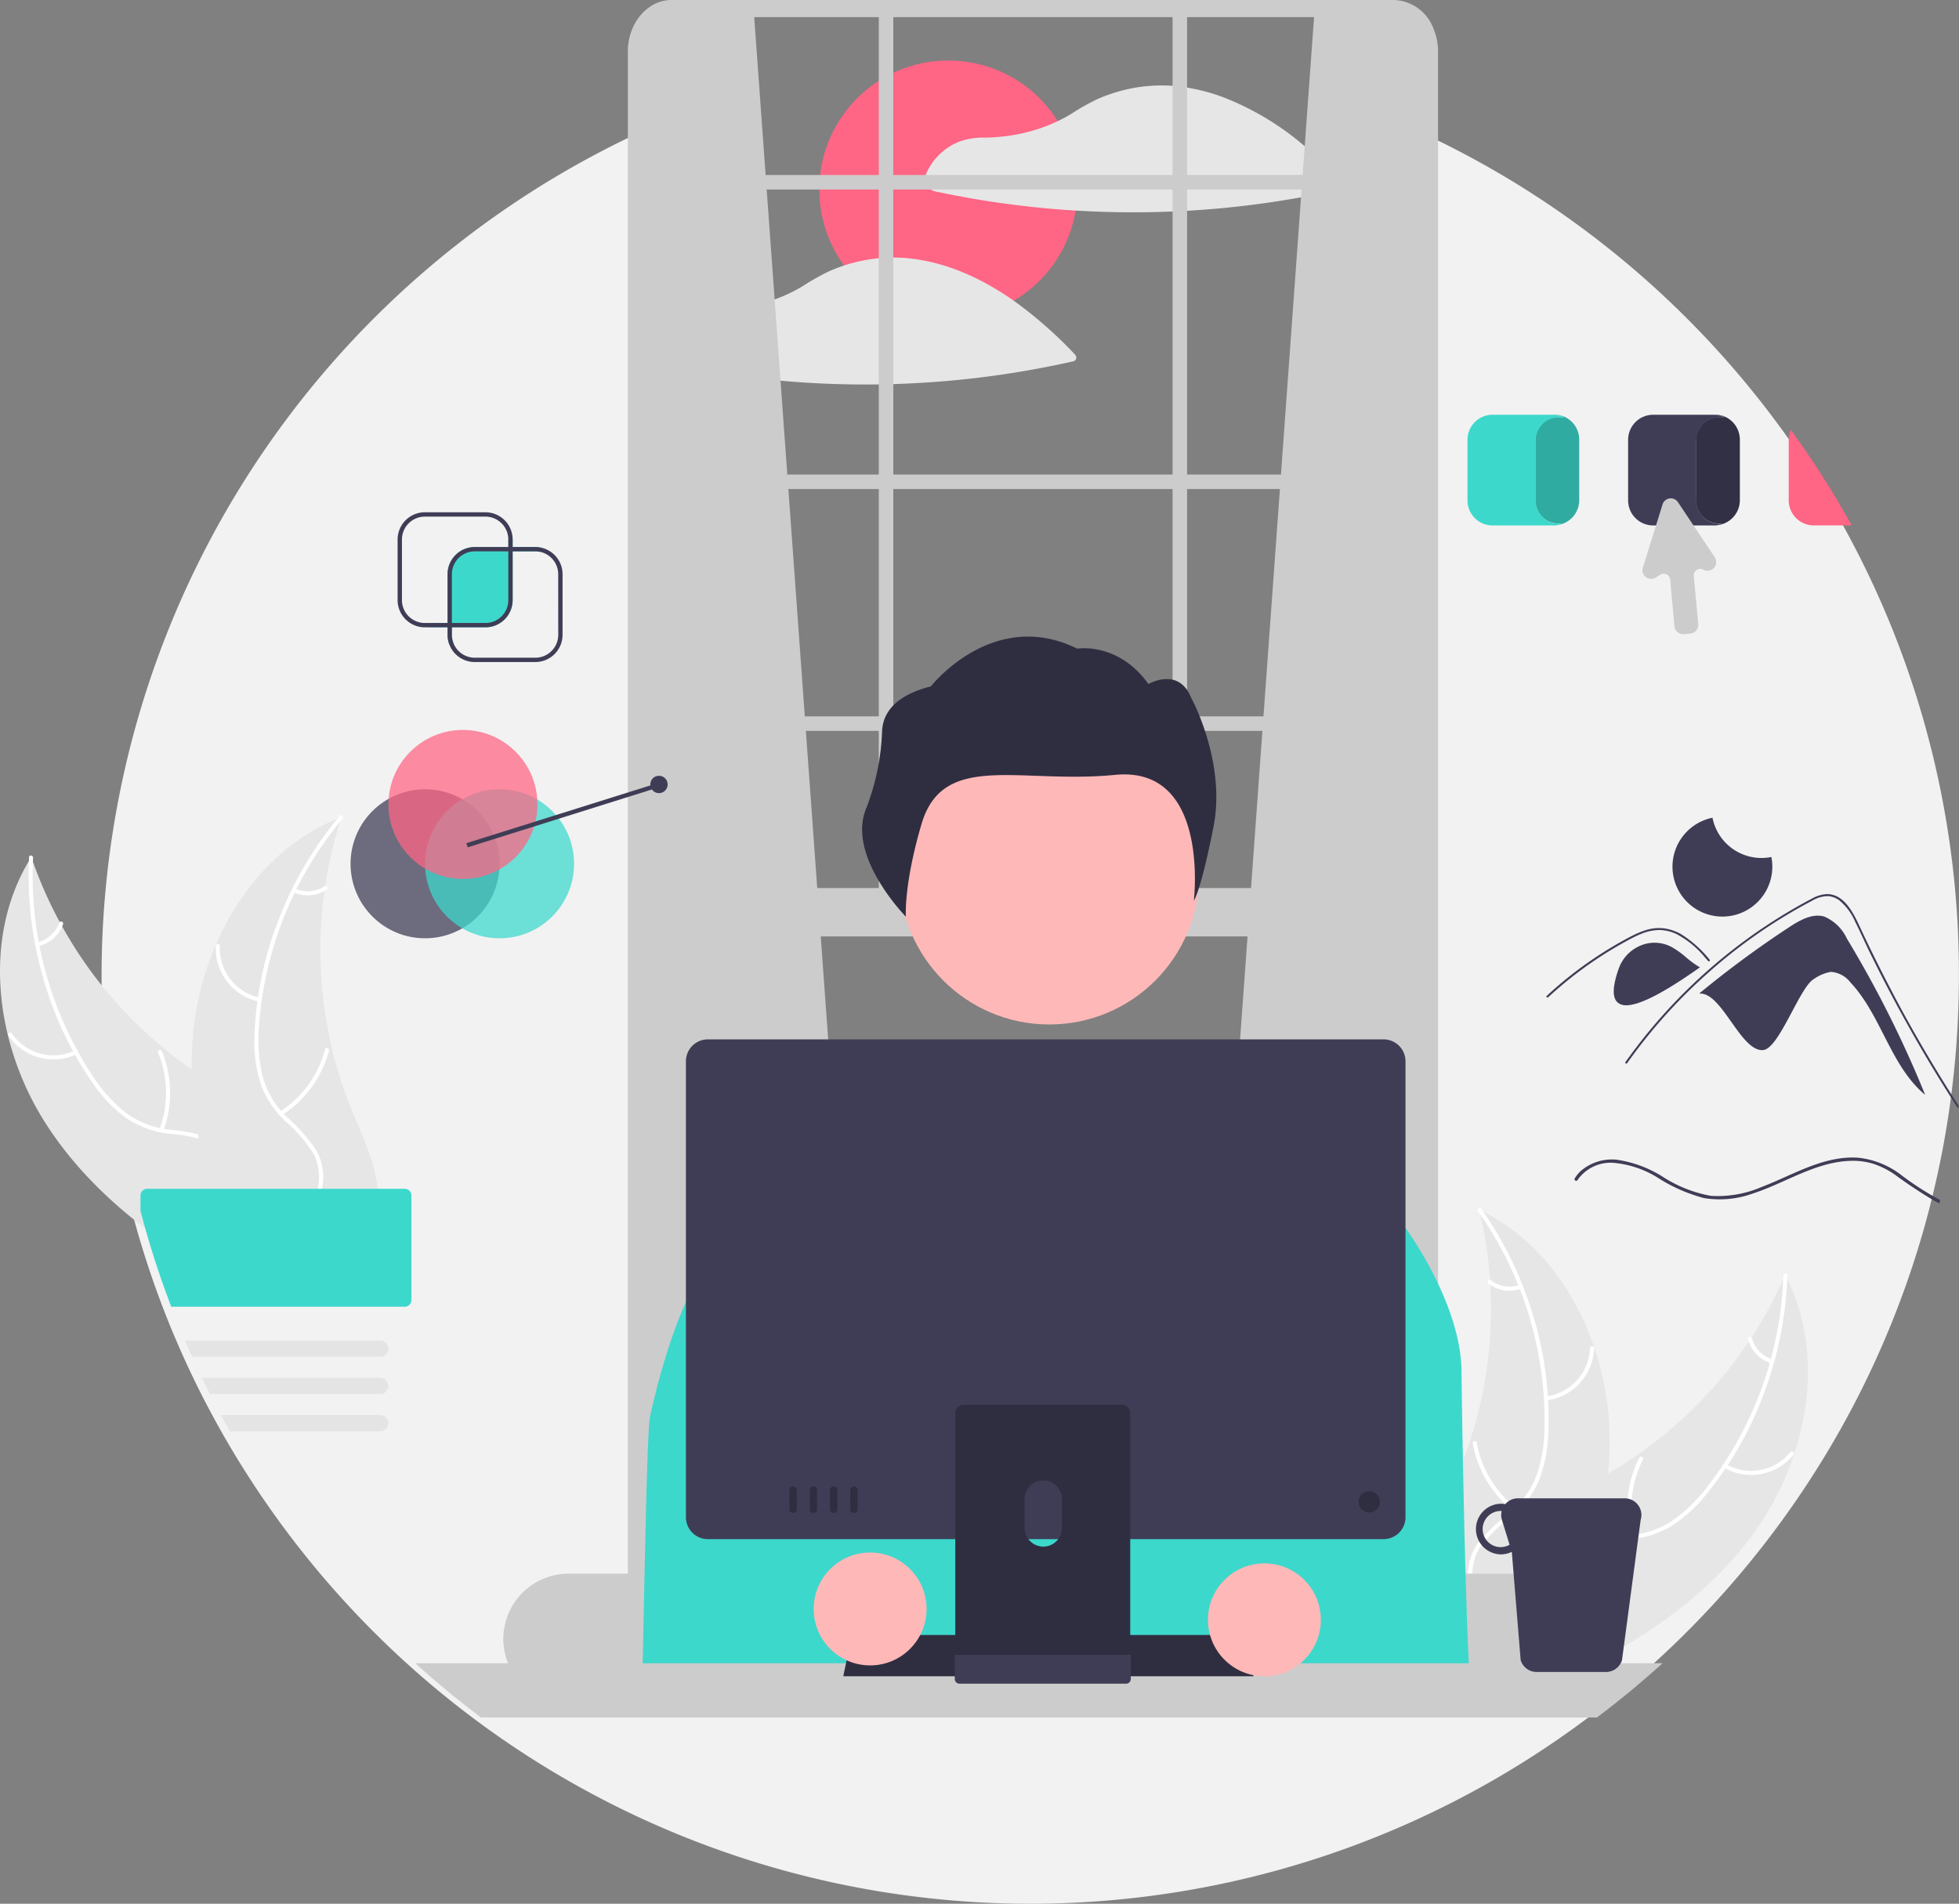 <svg id="undraw_Designer_re_5v95" xmlns="http://www.w3.org/2000/svg" width="213.112" height="207.118" viewBox="0 0 213.112 207.118">
  <rect x="0" y="0" width="213.112" height="207.118" fill="#808080" stroke="none"/>
  <path id="パス_136" data-name="パス 136" d="M428.928,150.732a100.851,100.851,0,0,0-6.628-10.4q-2.543-3.5-5.374-6.772h0a101.57,101.57,0,0,0-11.11-11q-1.222-1.038-2.477-2.033A100.912,100.912,0,0,0,378.463,106l.079,13.067.856,148.959H305.233l-4.171-148.678.311-12.859A101.179,101.179,0,0,0,242.766,225.3a99.383,99.383,0,0,0,3.351,10.44q.708,1.859,1.495,3.686c.253.593.51,1.181.777,1.766.342.765.7,1.528,1.065,2.281q.425.889.874,1.766.577,1.151,1.193,2.283c.316.593.642,1.181.973,1.766a101.443,101.443,0,0,0,20.173,25.231q3.432,3.113,7.143,5.9a101.049,101.049,0,0,0,121.406,0q2.019-1.516,3.955-3.133,1.286-1.07,2.529-2.18c.22-.2.439-.392.656-.59a101.454,101.454,0,0,0,18.9-23.049,99.139,99.139,0,0,0,5.119-9.719q.606-1.318,1.174-2.659a99.641,99.641,0,0,0,4.387-12.607q.273-1,.527-2v0c.028-.116.059-.234.087-.349.175-.7.342-1.412.5-2.12v0q.779-3.425,1.315-6.933c.045-.3.09-.6.132-.9.016-.109.033-.217.045-.326v0q.383-2.71.621-5.459.368-4.318.371-8.735A100.566,100.566,0,0,0,428.928,150.732Z" transform="translate(-228.43 -93.566)" fill="#f2f2f2"/>
  <path id="パス_137" data-name="パス 137" d="M836.741,611.033c5.98-8.08,8.28-19.461,3.628-28.372a46.313,46.313,0,0,1-21.927,23.028c-3.785,1.856-8.189,3.526-9.941,7.36a10.353,10.353,0,0,0-.006,7.675,30.747,30.747,0,0,0,3.842,6.842l.078.65C821.7,624.366,830.761,619.113,836.741,611.033Z" transform="translate(-646.165 -443.959)" fill="#e6e6e6"/>
  <path id="パス_138" data-name="パス 138" d="M853.426,582.285a39.586,39.586,0,0,1-8.235,22.921,17.046,17.046,0,0,1-3.821,3.732,9.777,9.777,0,0,1-4.888,1.608,20.234,20.234,0,0,0-4.867.556,5.987,5.987,0,0,0-3.582,3.338,15.556,15.556,0,0,0-1.049,6.1c-.059,2.3-.084,4.689-1.169,6.779-.131.253.269.442.4.189,1.887-3.637.662-7.889,1.786-11.713a6.063,6.063,0,0,1,3.371-4.135A15.7,15.7,0,0,1,836.3,611a10.434,10.434,0,0,0,4.838-1.394,15.757,15.757,0,0,0,3.95-3.571,38.4,38.4,0,0,0,6.016-10.387,40.286,40.286,0,0,0,2.758-13.4C853.876,581.962,853.435,582,853.426,582.285Z" transform="translate(-659.42 -443.511)" fill="#fff"/>
  <path id="パス_139" data-name="パス 139" d="M905.361,656.939a5.939,5.939,0,0,0,7.564-1.389c.18-.221-.156-.511-.336-.289a5.5,5.5,0,0,1-7.039,1.277C905.3,656.4,905.116,656.8,905.361,656.939Z" transform="translate(-717.828 -497.268)" fill="#fff"/>
  <path id="パス_140" data-name="パス 140" d="M866.9,665.91a11.446,11.446,0,0,1,.844-8.3c.13-.254-.27-.443-.4-.19a11.907,11.907,0,0,0-.86,8.638C866.559,666.334,866.976,666.184,866.9,665.91Z" transform="translate(-689.006 -498.826)" fill="#fff"/>
  <path id="パス_141" data-name="パス 141" d="M918.2,610.484a3.362,3.362,0,0,1-2.2-2.314c-.074-.276-.491-.125-.417.149a3.767,3.767,0,0,0,2.424,2.565.229.229,0,0,0,.295-.105A.223.223,0,0,0,918.2,610.484Z" transform="translate(-725.426 -462.603)" fill="#fff"/>
  <path id="パス_142" data-name="パス 142" d="M784.848,555.891c.041.174.082.347.121.523a44.276,44.276,0,0,1,1.052,7.1c.015.185.028.372.038.557a46.673,46.673,0,0,1-2.227,17.039,45.33,45.33,0,0,1-2.631,6.364c-1.433,2.833-3.211,5.791-3.613,8.843a7.78,7.78,0,0,0-.077.959l11.869,11.3c.04.012.077.027.117.039l.453.473c.061-.1.122-.209.183-.311.036-.059.069-.121.1-.18.023-.04.046-.081.068-.115.008-.013.015-.027.02-.037.023-.035.04-.07.061-.1q.514-.9,1.016-1.8s0,0,0-.008A66.647,66.647,0,0,0,797.5,592c.041-.152.085-.306.121-.463a43.256,43.256,0,0,0,1.25-6.947,38.226,38.226,0,0,0,.164-3.865,31.8,31.8,0,0,0-1.653-9.8c-2.117-6.3-6.226-11.854-12.083-14.813C785.148,556.038,785,555.964,784.848,555.891Z" transform="translate(-623.931 -424.281)" fill="#e6e6e6"/>
  <path id="パス_143" data-name="パス 143" d="M801.723,555.5a39.586,39.586,0,0,1,7.225,23.259,17.048,17.048,0,0,1-.8,5.28,9.778,9.778,0,0,1-2.935,4.227,20.234,20.234,0,0,0-3.551,3.374,5.987,5.987,0,0,0-.85,4.822,15.553,15.553,0,0,0,2.835,5.5c1.337,1.871,2.756,3.794,3.148,6.116.048.281.481.191.434-.09-.683-4.04-4.222-6.7-5.625-10.427a6.063,6.063,0,0,1,.2-5.332,15.7,15.7,0,0,1,3.539-3.494,10.433,10.433,0,0,0,3.024-4.026,15.762,15.762,0,0,0,1-5.23,38.408,38.408,0,0,0-1.45-11.915,40.287,40.287,0,0,0-5.867-12.363C801.888,554.971,801.56,555.269,801.723,555.5Z" transform="translate(-640.923 -423.713)" fill="#fff"/>
  <path id="パス_144" data-name="パス 144" d="M832.022,617.9a5.939,5.939,0,0,0,5.2-5.663c.01-.285-.432-.314-.442-.029a5.5,5.5,0,0,1-4.851,5.258C831.65,617.5,831.741,617.937,832.022,617.9Z" transform="translate(-663.809 -465.534)" fill="#fff"/>
  <path id="パス_145" data-name="パス 145" d="M807.331,658.231a11.447,11.447,0,0,1-4.323-7.135c-.049-.281-.482-.191-.434.09a11.907,11.907,0,0,0,4.514,7.415C807.315,658.775,807.557,658.4,807.331,658.231Z" transform="translate(-642.351 -494.139)" fill="#fff"/>
  <path id="パス_146" data-name="パス 146" d="M812.112,585.209a3.362,3.362,0,0,1-3.146-.525c-.225-.176-.467.2-.243.37a3.767,3.767,0,0,0,3.479.589.229.229,0,0,0,.172-.262A.223.223,0,0,0,812.112,585.209Z" transform="translate(-646.808 -445.412)" fill="#fff"/>
  <path id="パス_147" data-name="パス 147" d="M202.48,439.648c-5.3-8.539-6.671-20.07-1.31-28.573a46.314,46.314,0,0,0,19.983,24.734c3.622,2.157,7.875,4.18,9.31,8.144a10.353,10.353,0,0,1-.618,7.651,30.748,30.748,0,0,1-4.385,6.507l-.13.642C216.388,454.16,207.784,448.187,202.48,439.648Z" transform="translate(-197.764 -317.828)" fill="#e6e6e6"/>
  <path id="パス_148" data-name="パス 148" d="M210,410.7a39.586,39.586,0,0,0,6.345,23.515,17.047,17.047,0,0,0,3.505,4.03,9.778,9.778,0,0,0,4.741,2,20.238,20.238,0,0,1,4.805.95,5.987,5.987,0,0,1,3.3,3.618,15.554,15.554,0,0,1,.55,6.165c-.128,2.3-.3,4.68.614,6.852.11.263-.3.419-.415.156-1.585-3.778-.018-7.917-.829-11.819a6.063,6.063,0,0,0-3.024-4.4,15.7,15.7,0,0,0-4.86-1.057,10.433,10.433,0,0,1-4.709-1.782,15.761,15.761,0,0,1-3.647-3.881,38.406,38.406,0,0,1-5.152-10.841,40.288,40.288,0,0,1-1.66-13.583c.014-.284.451-.208.437.074Z" transform="translate(-206.401 -317.368)" fill="#fff"/>
  <path id="パス_149" data-name="パス 149" d="M208.568,485.487a5.939,5.939,0,0,1-7.426-2c-.161-.235.2-.5.358-.261a5.5,5.5,0,0,0,6.912,1.845C208.668,484.95,208.823,485.365,208.568,485.487Z" transform="translate(-200.217 -370.798)" fill="#fff"/>
  <path id="パス_150" data-name="パス 150" d="M262.771,498.908a11.447,11.447,0,0,0-.166-8.341c-.109-.263.305-.419.415-.156a11.907,11.907,0,0,1,.156,8.68C263.075,499.358,262.672,499.174,262.771,498.908Z" transform="translate(-245.414 -376.046)" fill="#fff"/>
  <path id="パス_151" data-name="パス 151" d="M212.772,439.778a3.362,3.362,0,0,0,2.377-2.128c.1-.269.5-.085.4.183a3.767,3.767,0,0,1-2.624,2.36.229.229,0,0,1-.285-.129A.223.223,0,0,1,212.772,439.778Z" transform="translate(-208.691 -337.266)" fill="#fff"/>
  <path id="パス_152" data-name="パス 152" d="M292.78,394.606c-.055.17-.11.339-.163.512a44.272,44.272,0,0,0-1.626,7c-.03.183-.058.369-.083.552a46.675,46.675,0,0,0,.834,17.164,45.328,45.328,0,0,0,2.105,6.557c1.2,2.94,2.73,6.033,2.882,9.107a7.778,7.778,0,0,1,0,.962l-12.748,10.3c-.041.009-.079.021-.12.03l-.49.434c-.052-.107-.1-.218-.157-.325-.031-.062-.058-.126-.089-.188-.02-.042-.039-.084-.059-.121-.007-.014-.013-.028-.017-.039-.02-.037-.035-.073-.052-.107q-.439-.936-.866-1.881s0,0,0-.008a66.644,66.644,0,0,1-4.89-14.979c-.029-.155-.06-.312-.083-.471a43.252,43.252,0,0,1-.681-7.025,38.248,38.248,0,0,1,.15-3.866,31.8,31.8,0,0,1,2.444-9.636c2.622-6.108,7.169-11.309,13.246-13.782C292.469,394.727,292.622,394.666,292.78,394.606Z" transform="translate(-255.62 -305.721)" fill="#e6e6e6"/>
  <path id="パス_153" data-name="パス 153" d="M311.345,394.209a39.586,39.586,0,0,0-9.091,22.6,17.046,17.046,0,0,0,.372,5.328,9.777,9.777,0,0,0,2.582,4.451,20.238,20.238,0,0,1,3.265,3.652,5.987,5.987,0,0,1,.456,4.875,15.554,15.554,0,0,1-3.273,5.253c-1.485,1.757-3.055,3.558-3.635,5.84-.07.277-.5.151-.425-.125,1.009-3.971,4.752-6.333,6.454-9.936a6.063,6.063,0,0,0,.232-5.33,15.7,15.7,0,0,0-3.244-3.771,10.433,10.433,0,0,1-2.687-4.258,15.76,15.76,0,0,1-.576-5.294,38.407,38.407,0,0,1,2.414-11.758,40.288,40.288,0,0,1,6.852-11.845c.182-.218.485.105.3.322Z" transform="translate(-274.083 -305.139)" fill="#fff"/>
  <path id="パス_154" data-name="パス 154" d="M291.086,453.049a5.939,5.939,0,0,1-4.726-6.067.222.222,0,0,1,.443.007,5.5,5.5,0,0,0,4.408,5.635C291.49,452.681,291.364,453.105,291.086,453.049Z" transform="translate(-262.886 -344.068)" fill="#fff"/>
  <path id="パス_155" data-name="パス 155" d="M312.494,496.379a11.447,11.447,0,0,0,4.889-6.76c.071-.276.5-.151.425.125a11.906,11.906,0,0,1-5.1,7.024C312.466,496.922,312.255,496.532,312.494,496.379Z" transform="translate(-282.024 -375.451)" fill="#fff"/>
  <path id="パス_156" data-name="パス 156" d="M318.237,423.217a3.362,3.362,0,0,0,3.179-.268c.239-.157.449.233.212.389a3.767,3.767,0,0,1-3.516.3.229.229,0,0,1-.15-.275A.223.223,0,0,1,318.237,423.217Z" transform="translate(-286.115 -326.529)" fill="#fff"/>
  <circle id="楕円形_29" data-name="楕円形 29" cx="14.036" cy="14.036" r="14.036" transform="translate(89.13 6.582)" fill="#ff6584"/>
  <path id="パス_157" data-name="パス 157" d="M622.625,104.77a51.591,51.591,0,0,0-4-3.8,30.593,30.593,0,0,0-9.136-5.533,21.066,21.066,0,0,0-3.92-1.032c-.161-.026-.319-.052-.479-.073a.178.178,0,0,0-.035,0,.426.426,0,0,0-.076-.014c-.328-.043-.656-.076-.987-.1a17.1,17.1,0,0,0-5.3.477,17.624,17.624,0,0,0-2.928,1.02,26.22,26.22,0,0,0-2.746,1.556,16.5,16.5,0,0,1-1.464.791,18.261,18.261,0,0,1-4.6,1.473,20.676,20.676,0,0,1-3.259.321,7.888,7.888,0,0,0-2.744.394,6.576,6.576,0,0,0-4.007,4.34.423.423,0,0,0,.189.465c.243.175.479.373.737.529a2.312,2.312,0,0,0,.718.2q.609.128,1.221.248,2.249.446,4.517.791,4.562.691,9.176.973a.459.459,0,0,0,.057,0,103.272,103.272,0,0,0,10.437.1c.526-.021,1.051-.047,1.577-.078q3.291-.184,6.565-.581,3.028-.368,6.033-.914,2.146-.39,4.276-.869a.418.418,0,0,0,.182-.692Z" transform="translate(-476.483 -84.884)" fill="#e6e6e6"/>
  <path id="パス_158" data-name="パス 158" d="M512.5,175.42a45.848,45.848,0,0,0-6.685-5.884c-.8-.562-1.625-1.091-2.472-1.575a26.206,26.206,0,0,0-3.23-1.58c-.248-.1-.5-.2-.749-.29a20.926,20.926,0,0,0-4.4-1.105c-.012,0-.024,0-.035,0l-.073-.014a16.25,16.25,0,0,0-2.2-.135c-.527,0-1.055.028-1.58.08a17.469,17.469,0,0,0-2.513.434c-.409.1-.815.22-1.214.354a17.34,17.34,0,0,0-1.712.666l-.026.012a25.508,25.508,0,0,0-2.72,1.544l-.059.035a17.159,17.159,0,0,1-3.136,1.469,19.1,19.1,0,0,1-2.876.76,20.367,20.367,0,0,1-3.259.319,7.814,7.814,0,0,0-2.742.4,6.579,6.579,0,0,0-4.01,4.34.426.426,0,0,0,.189.465c.243.175.482.371.737.527a2.266,2.266,0,0,0,.718.2c.406.085.812.17,1.221.25q2.249.446,4.52.789,3.113.471,6.253.753,1.488.138,2.978.227,3.822.23,7.651.179.79-.011,1.58-.035,4.69-.138,9.351-.7a102.85,102.85,0,0,0,10.307-1.783.416.416,0,0,0,.182-.689Z" transform="translate(-395.529 -136.818)" fill="#e6e6e6"/>
  <path id="パス_159" data-name="パス 159" d="M472.918,62.068l12.366,170.881-24.731,2.2V64.242C463.5,61.94,467.73,61.58,472.918,62.068Z" transform="translate(-390.938 -61.136)" fill="#ccc"/>
  <path id="パス_160" data-name="パス 160" d="M703.333,62.068,690.968,232.949l24.731,2.2V64.242C712.752,61.94,708.522,61.58,703.333,62.068Z" transform="translate(-560.314 -61.136)" fill="#ccc"/>
  <path id="パス_161" data-name="パス 161" d="M543.253,62.257a4.764,4.764,0,0,0-4.286-3.181H460.342c-2.623,0-4.756,2.517-4.756,5.614V234.533a6.069,6.069,0,0,0,1.639,4.237A4.506,4.506,0,0,0,459.284,240a3.93,3.93,0,0,0,1.058.142h78.626a3.929,3.929,0,0,0,1.058-.142,5.5,5.5,0,0,0,3.7-5.472V64.691A6.447,6.447,0,0,0,543.253,62.257Zm-1.107,172.275a3.506,3.506,0,0,1-3.178,3.752H460.342a3.312,3.312,0,0,1-3.058-2.732,4.357,4.357,0,0,1-.12-1.02V64.691a3.5,3.5,0,0,1,3.178-3.749h78.626a2.7,2.7,0,0,1,.945.17,3.735,3.735,0,0,1,2.234,3.579Z" transform="translate(-387.286 -59.077)" fill="#ccc"/>
  <rect id="長方形_55" data-name="長方形 55" width="86.56" height="1.579" transform="translate(69.089 51.626)" fill="#ccc"/>
  <rect id="長方形_56" data-name="長方形 56" width="86.56" height="1.579" transform="translate(69.089 19.039)" fill="#ccc"/>
  <rect id="長方形_57" data-name="長方形 57" width="86.56" height="1.579" transform="translate(69.089 77.936)" fill="#ccc"/>
  <rect id="長方形_58" data-name="長方形 58" width="1.579" height="99.591" transform="translate(95.6 0.708)" fill="#ccc"/>
  <rect id="長方形_59" data-name="長方形 59" width="1.579" height="99.591" transform="translate(127.559 0.708)" fill="#ccc"/>
  <path id="パス_162" data-name="パス 162" d="M515.2,705.353H411.543a7.111,7.111,0,0,0-7.1,7.1,7.114,7.114,0,0,0,7.1,7.105H515.2a7.1,7.1,0,0,0,6.13-3.518,6.857,6.857,0,0,0,.463-.945,7.031,7.031,0,0,0,.512-2.642,7.113,7.113,0,0,0-7.105-7.1Z" transform="translate(-349.69 -534.149)" fill="#ccc"/>
  <rect id="長方形_60" data-name="長方形 60" width="86.033" height="5.262" transform="translate(69.615 96.616)" fill="#ccc"/>
  <path id="パス_163" data-name="パス 163" d="M414.162,358.755h1.579a2.894,2.894,0,0,1,2.894,2.894h-7.367A2.894,2.894,0,0,1,414.162,358.755Z" transform="translate(-302.319 -263.717)" fill="#ccc"/>
  <circle id="ab6171fa-7d69-4734-b81c-8dff60f9761b" cx="16.305" cy="16.305" r="16.305" transform="translate(97.845 78.847)" fill="#ffb8b8"/>
  <path id="bf427902-b9bf-4946-b5d7-5c1c7e04535e" d="M553.946,330.725c.123-1.872,1.362-3.788,5.3-4.79,0,0,6.751-8.633,15.926-4.106,0,0,4.448-.765,7.746,3.849,0,0,3.27-1.928,4.649,1.49,0,0,3.835,6.973,2.423,14.084s-2.135,8-2.135,8,1.8-14.711-8.566-13.691-18.711-2.625-21.058,5.356c-1.949,6.627-1.7,10.069-1.7,10.069s-6.518-6.611-4.3-11.817A25.726,25.726,0,0,0,553.946,330.725Z" transform="translate(-457.985 -251.259)" fill="#2f2e41"/>
  <path id="パス_164" data-name="パス 164" d="M461.292,570.618h90.185c-.6-6.879-1-33.176-1-34.907,0-7.634-6.246-15.964-6.246-15.964L542,518.511l-18.671-5.825-4.832-6.277a5.373,5.373,0,0,0-4.3-2.1l-15.264.115a5.389,5.389,0,0,0-3.62,1.434l-9.452,8.768-13.863,6.62-.024-.024-.145.108-2.057,1.482-1.323.956s-3.472,4.165-6.246,16.658C461.78,542.3,461.487,566.628,461.292,570.618Z" transform="translate(-391.481 -386.362)" fill="#3dd8cc"/>
  <path id="パス_165" data-name="パス 165" d="M504,742.14c-.217.2-.437.394-.656.59q-1.247,1.109-2.529,2.18-1.938,1.615-3.955,3.134H375.456q-3.708-2.784-7.143-5.9Z" transform="translate(-323.133 -561.191)" fill="#ccc"/>
  <path id="パス_166" data-name="パス 166" d="M390.933,675.963H346.3l.944-4.487h42.74Z" transform="translate(-254.564 -493.596)" fill="#2f2e41"/>
  <path id="パス_167" data-name="パス 167" d="M819.9,674.4H808.29a1.794,1.794,0,0,0-1.377.638,2.6,2.6,0,0,0-.491-.047,2.755,2.755,0,0,0,0,5.509,2.723,2.723,0,0,0,1.2-.278l.194,2.38.77,9.408a1.715,1.715,0,0,0,.146.338,1.81,1.81,0,0,0,1.589.945h7.551a1.817,1.817,0,0,0,1.592-.945,1.861,1.861,0,0,0,.144-.338l2.031-15.259a1.816,1.816,0,0,0-1.736-2.35Zm-13.481,5.313a1.968,1.968,0,0,1,0-3.936c.035,0,.068.009.1.012a1.8,1.8,0,0,0,.028.961l.831,2.7A1.936,1.936,0,0,1,806.422,679.708Z" transform="translate(-643.158 -511.392)" fill="#3f3d56"/>
  <path id="パス_168" data-name="パス 168" d="M555.337,485.931H481.824a2.386,2.386,0,0,0-2.383,2.383V537.92a2.385,2.385,0,0,0,2.383,2.383h73.514a2.385,2.385,0,0,0,2.383-2.383V488.313a2.386,2.386,0,0,0-2.383-2.383Z" transform="translate(-404.822 -372.853)" fill="#3f3d56"/>
  <path id="パス_169" data-name="パス 169" d="M608.176,635.977h-17.2a.918.918,0,0,0-.916.919v27.167h19.032V636.9a.918.918,0,0,0-.919-.919Zm-8.541,15.436a2.04,2.04,0,0,1-2.031-2.031v-3.134a2.031,2.031,0,0,1,4.062,0v3.134A2.04,2.04,0,0,1,599.635,651.413Z" transform="translate(-486.138 -483.151)" fill="#2f2e41"/>
  <path id="パス_170" data-name="パス 170" d="M589.839,738.717v2.621a.513.513,0,0,0,.512.512h18.126a.515.515,0,0,0,.512-.512v-2.621Z" transform="translate(-485.974 -558.674)" fill="#3f3d56"/>
  <circle id="楕円形_30" data-name="楕円形 30" cx="1.161" cy="1.161" r="1.161" transform="translate(147.791 162.228)" fill="#2f2e41"/>
  <path id="パス_171" data-name="パス 171" d="M522.339,669.493a.406.406,0,0,0-.406.406v2.09a.406.406,0,0,0,.812,0V669.9a.406.406,0,0,0-.406-.406Z" transform="translate(-436.058 -507.788)" fill="#2f2e41"/>
  <path id="パス_172" data-name="パス 172" d="M530.665,669.493a.406.406,0,0,0-.406.406v2.09a.406.406,0,0,0,.812,0V669.9a.406.406,0,0,0-.406-.406Z" transform="translate(-442.178 -507.788)" fill="#2f2e41"/>
  <path id="パス_173" data-name="パス 173" d="M538.99,669.493a.406.406,0,0,0-.406.406v2.09a.406.406,0,0,0,.812,0V669.9a.406.406,0,0,0-.406-.406Z" transform="translate(-448.298 -507.788)" fill="#2f2e41"/>
  <path id="パス_174" data-name="パス 174" d="M547.316,669.493a.406.406,0,0,0-.406.406v2.09a.406.406,0,0,0,.812,0V669.9a.406.406,0,0,0-.406-.406Z" transform="translate(-454.418 -507.788)" fill="#2f2e41"/>
  <circle id="楕円形_31" data-name="楕円形 31" cx="6.14" cy="6.14" r="6.14" transform="translate(88.518 168.907)" fill="#ffb8b8"/>
  <circle id="楕円形_32" data-name="楕円形 32" cx="6.14" cy="6.14" r="6.14" transform="translate(131.409 170.088)" fill="#ffb8b8"/>
  <path id="パス_175" data-name="パス 175" d="M911.726,437.624a4.8,4.8,0,0,0-2.452-2.4c-1.3-.379-2.643.374-3.779,1.118a110.12,110.12,0,0,0-9.8,7.221l0,.039c2.438-.168,4.461,6.314,6.9,6.146,1.761-.121,4-6.91,5.554-7.743a4.529,4.529,0,0,1,1.836-.768,2.951,2.951,0,0,1,2.126,1.151c3.37,3.589,4.346,9.078,8.127,12.231A120.01,120.01,0,0,0,911.726,437.624Z" transform="translate(-710.807 -335.503)" fill="#3f3d56"/>
  <path id="パス_176" data-name="パス 176" d="M895.753,439.842q2.667,4.817,5.658,9.443v0c-.012.109-.028.217-.045.326q-.361-.553-.715-1.11-2.685-4.211-5.1-8.583-1.148-2.079-2.239-4.191-.843-1.636-1.651-3.292c-.154-.316-.3-.633-.451-.952-.349-.746-.694-1.5-1.063-2.234a6.136,6.136,0,0,0-1.7-2.283,2.326,2.326,0,0,0-1.211-.468,3.383,3.383,0,0,0-1.755.5,56.466,56.466,0,0,0-11.105,7.658,57.868,57.868,0,0,0-9.02,10.015c-.08.113-.269,0-.189-.111.319-.449.64-.89.971-1.329a58.144,58.144,0,0,1,14.841-13.842q1.442-.935,2.94-1.783c.5-.286,1.008-.567,1.523-.831a3.714,3.714,0,0,1,1.615-.5c1.96-.031,2.975,2.189,3.672,3.681q.326.7.664,1.407,1.272,2.656,2.642,5.271Q894.87,438.249,895.753,439.842Z" transform="translate(-688.346 -329.003)" fill="#3f3d56"/>
  <path id="パス_177" data-name="パス 177" d="M850.415,443.818l-.342-.381a10.065,10.065,0,0,0-3.114-2.56,4.517,4.517,0,0,0-1.893-.439,5.4,5.4,0,0,0-1.965.429c-.3.118-.585.252-.87.4-.326.164-.645.339-.964.515q-.9.5-1.77,1.036-1.737,1.074-3.366,2.311-.844.642-1.653,1.326-.753.635-1.475,1.3c-.1.1-.257-.059-.154-.154.127-.118.255-.236.384-.352q.544-.492,1.105-.965,1.024-.864,2.1-1.661,1.674-1.24,3.464-2.312.894-.535,1.813-1.025c.185-.1.372-.2.561-.286a8.95,8.95,0,0,1,1.334-.543,4.747,4.747,0,0,1,2.015-.2,5.247,5.247,0,0,1,1.859.643,12.566,12.566,0,0,1,3.083,2.762C850.662,443.768,850.508,443.923,850.415,443.818Z" transform="translate(-664.585 -339.257)" fill="#3f3d56"/>
  <path id="パス_178" data-name="パス 178" d="M861.814,453.051a1.4,1.4,0,0,1-.87-.249c-.674-.511-.656-1.738.054-3.751a4.234,4.234,0,0,1,2.292-2.463,3.923,3.923,0,0,1,3.16-.019q.131.057.258.122h0a9.306,9.306,0,0,1,1.616,1.146,10.672,10.672,0,0,0,1.346.994l.158.093-.15.106C865.852,451.723,863.258,453.051,861.814,453.051Z" transform="translate(-684.899 -343.682)" fill="#3f3d56"/>
  <path id="パス_179" data-name="パス 179" d="M894.253,399.288a5.432,5.432,0,0,1-5.328-4.378,5.431,5.431,0,1,0,6.406,4.271A5.458,5.458,0,0,1,894.253,399.288Z" transform="translate(-702.629 -305.945)" fill="#3f3d56"/>
  <circle id="楕円形_33" data-name="楕円形 33" cx="8.105" cy="8.105" r="8.105" transform="translate(38.136 85.871)" fill="#3f3d56" opacity="0.74"/>
  <circle id="楕円形_34" data-name="楕円形 34" cx="8.105" cy="8.105" r="8.105" transform="translate(46.241 85.871)" fill="#3dd8cc" opacity="0.74"/>
  <circle id="楕円形_35" data-name="楕円形 35" cx="8.105" cy="8.105" r="8.105" transform="translate(42.257 79.412)" fill="#ff6584" opacity="0.74"/>
  <rect id="長方形_61" data-name="長方形 61" width="21.821" height="0.472" transform="translate(50.737 91.734) rotate(-17.441)" fill="#3f3d56"/>
  <circle id="楕円形_36" data-name="楕円形 36" cx="0.945" cy="0.945" r="0.945" transform="translate(70.743 84.399)" fill="#3f3d56"/>
  <path id="パス_180" data-name="パス 180" d="M879.868,536.378a32.163,32.163,0,0,0,4.234,2.72c-.028.116-.059.234-.087.349-.187-.087-.368-.179-.55-.274a51.334,51.334,0,0,1-4.317-2.86,9.315,9.315,0,0,0-2.328-1.167,7.681,7.681,0,0,0-2.661-.312c-3.747.184-6.959,2.42-10.442,3.547a10.623,10.623,0,0,1-5.3.5,17.662,17.662,0,0,1-4.928-2.146,10.851,10.851,0,0,0-5.046-1.7,4.385,4.385,0,0,0-3.811,1.9.177.177,0,0,1-.3-.179,3.715,3.715,0,0,1,.645-.805,5.165,5.165,0,0,1,3.934-1.247,12.781,12.781,0,0,1,5,1.851,14.248,14.248,0,0,0,5.249,2.08,12.059,12.059,0,0,0,5.5-.959c3.384-1.287,6.723-3.431,10.487-3.193A9.208,9.208,0,0,1,879.868,536.378Z" transform="translate(-673.032 -408.533)" fill="#3f3d56"/>
  <path id="パス_181" data-name="パス 181" d="M386.016,281.476v.479a2.488,2.488,0,0,0-.482-.047h-2.47v5.3a2.963,2.963,0,0,1-2.961,2.961h-3.651v.817a2.474,2.474,0,0,0,.191.954h-.505a2.909,2.909,0,0,1-.158-.954v-.817h-2.007V289.7h2.007v-5.3a2.963,2.963,0,0,1,2.961-2.961h3.651v-.826h.472v.826h2.47A2.949,2.949,0,0,1,386.016,281.476Z" transform="translate(-327.293 -221.924)" fill="#3dd8cc"/>
  <path id="パス_182" data-name="パス 182" d="M370.6,269.467h-6.593a2.963,2.963,0,0,0-2.961,2.961v6.593a2.963,2.963,0,0,0,2.961,2.961H370.6a2.963,2.963,0,0,0,2.961-2.961v-6.6A2.962,2.962,0,0,0,370.6,269.467Zm2.489,9.554a2.492,2.492,0,0,1-2.489,2.489h-6.593a2.492,2.492,0,0,1-2.489-2.489v-6.593a2.492,2.492,0,0,1,2.489-2.489H370.6a2.492,2.492,0,0,1,2.489,2.479Z" transform="translate(-317.792 -213.733)" fill="#3f3d56"/>
  <path id="パス_183" data-name="パス 183" d="M381.55,291.994v.472h.472v-.472Zm0,0v.472h.472v-.472Zm10.036-8.225a2.946,2.946,0,0,0-.482-.04h-6.593a2.963,2.963,0,0,0-2.961,2.961v6.593a2.909,2.909,0,0,0,.158.954,2.962,2.962,0,0,0,2.8,2.007H391.1a2.963,2.963,0,0,0,2.961-2.961v-6.593A2.961,2.961,0,0,0,391.585,283.77Zm2.007,9.514a2.492,2.492,0,0,1-2.489,2.489h-6.593a2.492,2.492,0,0,1-2.489-2.489v-6.593a2.492,2.492,0,0,1,2.489-2.489H391.1a2.49,2.49,0,0,1,2.489,2.489Zm-12.043-1.289v.472h.472v-.472Z" transform="translate(-332.863 -224.217)" fill="#3f3d56"/>
  <path id="パス_184" data-name="パス 184" d="M284.188,547.3H256.183a.737.737,0,0,0-.737.734v1.66a99.368,99.368,0,0,0,3.351,10.44h25.392a.734.734,0,0,0,.734-.734V548.037A.735.735,0,0,0,284.188,547.3Z" transform="translate(-240.165 -417.967)" fill="#3dd8cc"/>
  <path id="パス_185" data-name="パス 185" d="M294.966,609.663H273.737c.253.593.51,1.181.777,1.766h20.452A.883.883,0,0,0,294.966,609.663Z" transform="translate(-253.611 -463.808)" fill="#e4e4e4"/>
  <path id="パス_186" data-name="パス 186" d="M300.077,624.941H280.69q.425.889.874,1.766h18.513A.883.883,0,0,0,300.077,624.941Z" transform="translate(-258.722 -475.039)" fill="#e4e4e4"/>
  <path id="パス_187" data-name="パス 187" d="M305.81,640.228h-17.32c.316.593.642,1.181.973,1.766H305.81A.883.883,0,0,0,305.81,640.228Z" transform="translate(-264.455 -486.276)" fill="#e4e4e4"/>
  <path id="パス_188" data-name="パス 188" d="M896.309,229.333h-.135a2.7,2.7,0,0,1,1.206.285h-.612a2.492,2.492,0,0,0-2.489,2.489V238.7a2.492,2.492,0,0,0,2.489,2.489h.39a2.706,2.706,0,0,1-.984.187h.135a2.728,2.728,0,0,0,2.725-2.725v-6.593A2.728,2.728,0,0,0,896.309,229.333Z" transform="translate(-709.766 -184.23)" fill="#3f3d56"/>
  <path id="パス_189" data-name="パス 189" d="M896.309,229.333h-.135a2.7,2.7,0,0,1,1.206.285h-.612a2.492,2.492,0,0,0-2.489,2.489V238.7a2.492,2.492,0,0,0,2.489,2.489h.39a2.706,2.706,0,0,1-.984.187h.135a2.728,2.728,0,0,0,2.725-2.725v-6.593A2.728,2.728,0,0,0,896.309,229.333Z" transform="translate(-709.766 -184.23)" opacity="0.21"/>
  <path id="パス_190" data-name="パス 190" d="M830.347,229.333h-.135a2.7,2.7,0,0,1,1.206.285h-.612a2.492,2.492,0,0,0-2.489,2.489V238.7a2.492,2.492,0,0,0,2.489,2.489h.39a2.707,2.707,0,0,1-.984.187h.135a2.728,2.728,0,0,0,2.725-2.725v-6.593A2.728,2.728,0,0,0,830.347,229.333Z" transform="translate(-661.278 -184.23)" fill="#3dd8cc"/>
  <path id="パス_191" data-name="パス 191" d="M830.347,229.333h-.135a2.7,2.7,0,0,1,1.206.285h-.612a2.492,2.492,0,0,0-2.489,2.489V238.7a2.492,2.492,0,0,0,2.489,2.489h.39a2.707,2.707,0,0,1-.984.187h.135a2.728,2.728,0,0,0,2.725-2.725v-6.593A2.728,2.728,0,0,0,830.347,229.333Z" transform="translate(-661.278 -184.23)" opacity="0.21"/>
  <path id="パス_192" data-name="パス 192" d="M810.307,241.266a2.492,2.492,0,0,1-2.489-2.489v-6.593a2.492,2.492,0,0,1,2.489-2.489h.612a2.7,2.7,0,0,0-1.206-.285H803.12a2.728,2.728,0,0,0-2.725,2.725v6.593a2.728,2.728,0,0,0,2.725,2.725h6.593a2.706,2.706,0,0,0,.984-.187Z" transform="translate(-640.752 -184.287)" fill="#3dd8cc"/>
  <path id="パス_193" data-name="パス 193" d="M876.269,241.266a2.492,2.492,0,0,1-2.489-2.489v-6.593a2.492,2.492,0,0,1,2.489-2.489h.612a2.7,2.7,0,0,0-1.206-.285h-6.593a2.728,2.728,0,0,0-2.725,2.725v6.593a2.728,2.728,0,0,0,2.725,2.725h6.593a2.707,2.707,0,0,0,.985-.187Z" transform="translate(-689.241 -184.287)" fill="#3f3d56"/>
  <path id="パス_194" data-name="パス 194" d="M932.541,235.6a100.865,100.865,0,0,1,6.628,10.4h-4.128a2.729,2.729,0,0,1-2.725-2.725v-6.593A2.723,2.723,0,0,1,932.541,235.6Z" transform="translate(-737.727 -188.84)" fill="#ff6584"/>
  <path id="パス_195" data-name="パス 195" d="M880.109,270.15l-2.309-3.459-1.688-2.529a.939.939,0,0,0-1.679.243l-.711,2.286-1.431,4.593a.941.941,0,0,0,1.393,1.079l.508-.314a.7.7,0,0,1,1.072.536l.465,5.077a.943.943,0,0,0,.935.855c.028,0,.057,0,.087,0l.713-.064a.939.939,0,0,0,.85-1.022l-.479-5.242a.7.7,0,0,1,1-.7l.1.047a.94.94,0,0,0,1.174-1.377Z" transform="translate(-693.571 -209.525)" fill="#ccc"/>
</svg>
